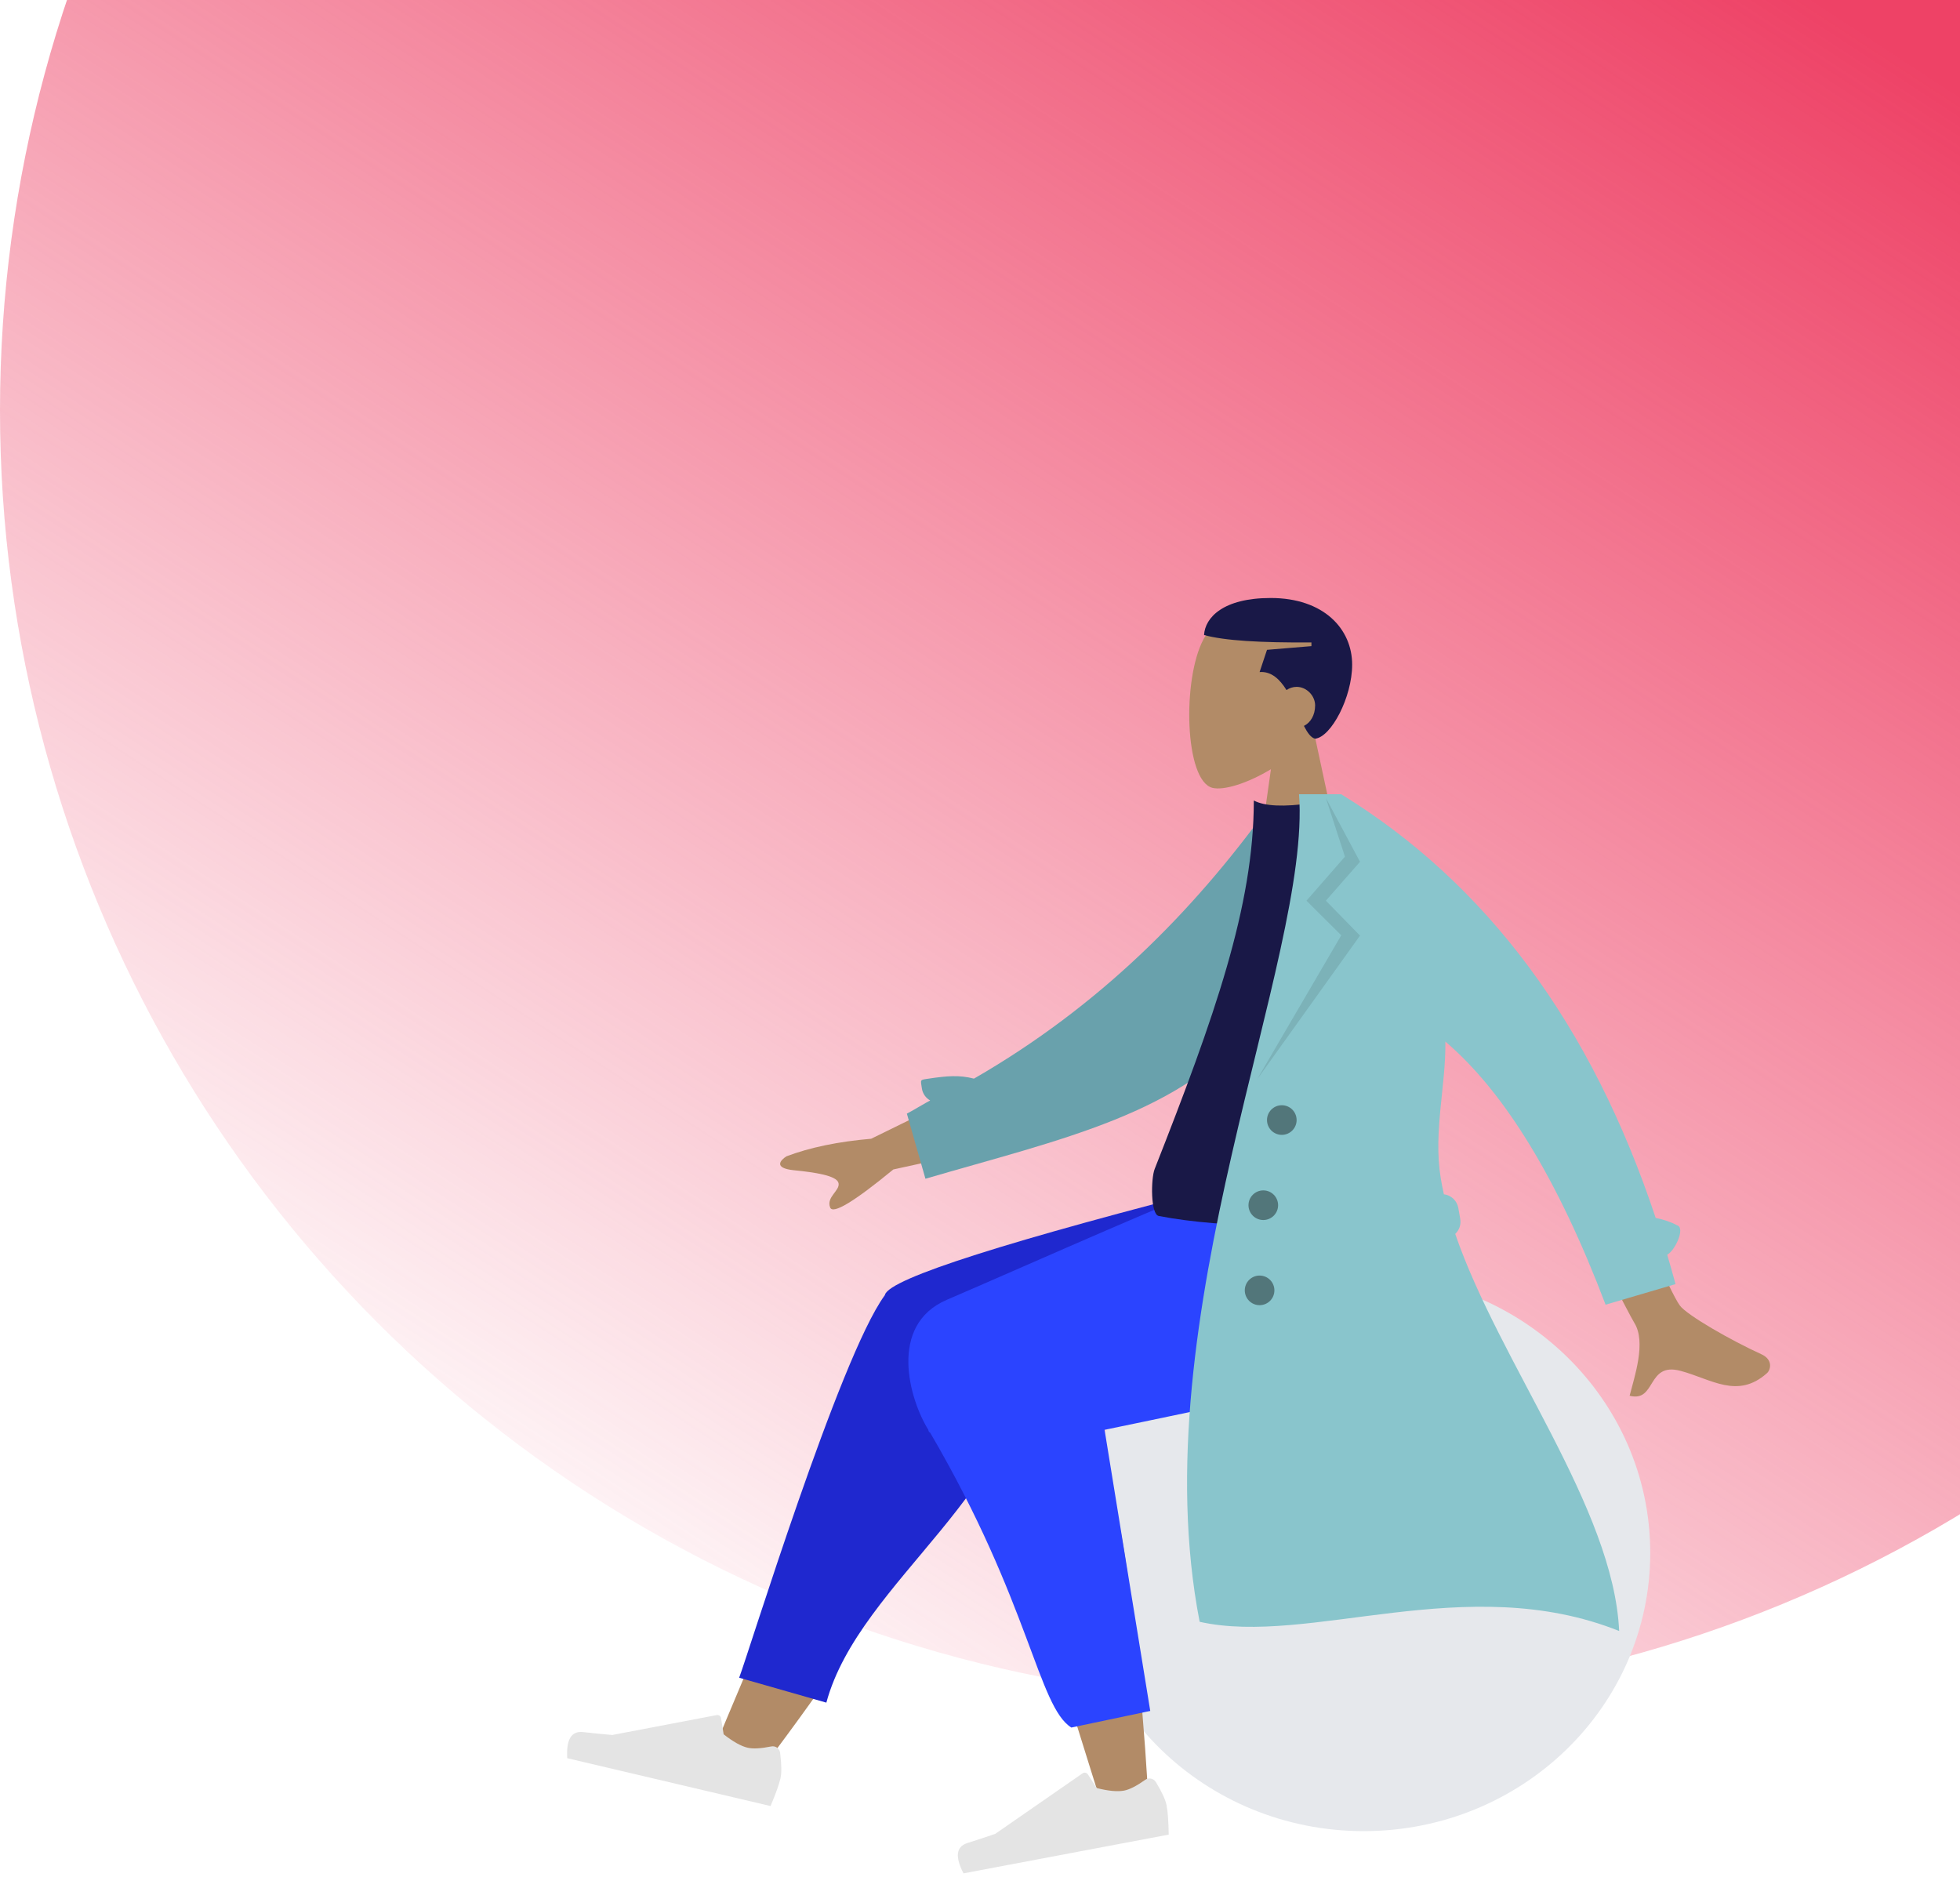<svg width="236" height="226" viewBox="0 0 236 226" fill="none" xmlns="http://www.w3.org/2000/svg">
<circle cx="155.419" cy="49.419" r="155.419" fill="url(#paint0_linear)"/>
<mask id="mask0" mask-type="alpha" maskUnits="userSpaceOnUse" x="0" y="-106" width="311" height="311">
<circle cx="155.419" cy="49.419" r="155.419" fill="url(#paint1_radial)"/>
</mask>
<g mask="url(#mask0)">
</g>
<path fill-rule="evenodd" clip-rule="evenodd" d="M158.235 88.268C160.289 85.857 161.68 82.902 161.447 79.591C160.778 70.051 147.498 72.149 144.914 76.964C142.331 81.779 142.638 93.993 145.977 94.854C147.308 95.197 150.145 94.356 153.031 92.616L151.219 105.435H161.918L158.235 88.268Z" fill="#B28B67"/>
<path fill-rule="evenodd" clip-rule="evenodd" d="M154.906 83.085C155.256 82.845 155.674 82.699 156.123 82.699C157.354 82.699 158.352 83.797 158.352 84.928C158.352 86.105 157.797 87.015 157.003 87.401C157.427 88.23 157.853 88.831 158.352 88.94C160.279 88.745 162.81 83.956 162.81 80.024C162.81 75.72 159.386 72 153.003 72C147.266 72 145.091 74.365 144.979 76.458C147.437 77.134 151.733 77.394 157.907 77.35V77.795L152.557 78.241L151.665 80.916C153.084 80.81 154.098 81.783 154.906 83.085Z" fill="#191847"/>
<path d="M164.202 220.471C145.148 220.471 129.702 205.472 129.702 186.971C129.702 168.469 145.148 153.471 164.202 153.471C183.256 153.471 198.702 168.469 198.702 186.971C198.702 205.472 183.256 220.471 164.202 220.471Z" fill="#E6E8EC"/>
<path fill-rule="evenodd" clip-rule="evenodd" d="M90.276 214.87C98.731 203.872 105.273 194.102 108.217 188.828C113.257 179.798 117.364 171.775 118.643 168.719C121.695 161.431 110.785 158.398 108.442 161.826C104.896 167.013 96.639 184.856 85.355 212.085L90.276 214.87Z" fill="#B28B67"/>
<path fill-rule="evenodd" clip-rule="evenodd" d="M138.271 216.93C138.051 211.299 136.572 191.891 134.677 183.053C134.132 180.513 133.585 178.06 133.054 175.761C131.476 168.927 118.664 170.679 120.469 177.135C124.965 193.213 132.175 215.636 132.733 217.582C133.513 220.308 138.41 220.468 138.271 216.93Z" fill="#B28B67"/>
<path fill-rule="evenodd" clip-rule="evenodd" d="M123.765 160.003L152.111 145.573V142.432H148.74C121.316 149.42 107.162 153.913 106.559 155.882C106.552 155.903 106.546 155.924 106.541 155.945C106.527 155.963 106.513 155.982 106.5 156C101.065 163.475 90.068 199.268 89 202L99.5 205C103.484 190.227 124.026 179.173 123.688 161.48C123.779 160.961 123.802 160.469 123.765 160.003Z" fill="#1F28CF"/>
<path fill-rule="evenodd" clip-rule="evenodd" d="M133 172.152C135.593 171.633 154.738 167.591 156.782 167.232C169.983 164.917 173.833 157.85 171.557 142.432H147.233C143.26 143.573 124.713 151.894 114 156.5C106.909 159.548 109.5 168.5 111.777 172.152C111.799 172.327 111.871 172.447 112 172.5C124 193 125 205.5 129 208L138.5 206L133 172.152Z" fill="#2B44FF"/>
<path fill-rule="evenodd" clip-rule="evenodd" d="M139.174 214.559C139.911 215.775 140.341 216.708 140.464 217.357C140.613 218.147 140.699 219.325 140.722 220.89C139.805 221.063 131.569 222.618 116.014 225.554C114.972 223.553 115.126 222.337 116.477 221.906C117.829 221.476 118.949 221.106 119.838 220.797L130.355 213.51C130.558 213.37 130.836 213.42 130.976 213.622C130.978 213.626 130.981 213.629 130.983 213.633L132.059 215.284C133.452 215.64 134.549 215.742 135.35 215.591C136 215.468 136.849 215.036 137.896 214.294C138.298 214.01 138.854 214.104 139.139 214.506C139.151 214.524 139.163 214.541 139.174 214.559Z" fill="#E4E4E4"/>
<path fill-rule="evenodd" clip-rule="evenodd" d="M93.931 211.035C94.112 212.445 94.126 213.472 93.975 214.115C93.791 214.898 93.392 216.009 92.778 217.449C91.87 217.235 83.712 215.316 68.302 211.691C68.161 209.439 68.795 208.39 70.205 208.545C71.615 208.699 72.789 208.816 73.727 208.894L86.296 206.499C86.538 206.453 86.771 206.611 86.817 206.853C86.818 206.857 86.819 206.862 86.82 206.866L87.133 208.812C88.263 209.702 89.224 210.24 90.017 210.427C90.662 210.578 91.613 210.528 92.871 210.274L92.871 210.274C93.353 210.177 93.823 210.489 93.921 210.972C93.925 210.993 93.928 211.014 93.931 211.035Z" fill="#E4E4E4"/>
<path fill-rule="evenodd" clip-rule="evenodd" d="M120.735 129.342L104.894 137.107C100.914 137.45 97.514 138.156 94.694 139.223C93.994 139.663 93.067 140.643 95.597 140.899C98.126 141.155 100.776 141.538 100.967 142.451C101.159 143.364 99.466 144.11 99.956 145.383C100.282 146.232 102.819 144.706 107.565 140.805L122.457 137.545L120.735 129.342Z" fill="#B28B67"/>
<path fill-rule="evenodd" clip-rule="evenodd" d="M117.275 129.868C115.497 129.416 114.051 129.537 111.824 129.868C110.728 130.031 110.839 129.952 111.002 131.048C111.096 131.684 111.48 132.206 112 132.5C111.546 132.721 109.654 133.864 109.193 134.081L111.43 141.923C127.618 137.181 142.586 134.102 151.145 123.013C154.018 119.292 155.797 105.218 156.911 100.182L152.564 97.416C143.596 109.763 132.414 121.147 117.275 129.868Z" fill="#69A1AC"/>
<path fill-rule="evenodd" clip-rule="evenodd" d="M189.999 129.176L182.148 130.597C191.26 148.679 196.141 158.239 196.79 159.279C198.249 161.617 196.776 165.83 196.22 168.053C199.45 168.865 198.256 163.959 202.343 165.051C206.073 166.047 209.208 168.49 212.758 165.33C213.194 164.942 213.53 163.709 212.077 163.049C208.456 161.404 203.118 158.348 202.264 157.183C201.099 155.594 197.011 146.258 189.999 129.176Z" fill="#B28B67"/>
<path fill-rule="evenodd" clip-rule="evenodd" d="M172.617 146.406C158.602 147.945 147.571 147.945 139.524 146.406C138.526 146.215 138.57 141.917 139.033 140.743C146.233 122.463 150.97 109.082 150.97 96.385C152.291 97.075 154.603 97.178 157.906 96.695C166.784 109.779 170.864 124.792 172.617 146.406Z" fill="#191847"/>
<path fill-rule="evenodd" clip-rule="evenodd" d="M175.222 148.566C175.698 148.119 175.946 147.447 175.824 146.756L175.592 145.438C175.434 144.546 174.71 143.896 173.854 143.794C173.704 143.126 173.575 142.461 173.469 141.802C172.569 136.231 174.106 130.769 174.034 125.405C181.202 131.521 187.633 142.082 193.326 157.087L201.745 154.609C201.424 153.416 201.091 152.237 200.747 151.073C201.719 150.521 202.854 147.99 202.037 147.567C201.193 147.13 200.299 146.822 199.357 146.641C191.637 123.389 179.013 106.383 161.484 95.625H159.933L156.414 95.625C157.907 115.365 137.289 158.462 144.448 195.268C157.68 198.223 176.571 189.029 194.96 196.374C194.275 181.552 180.569 164.139 175.222 148.566Z" fill="#89C5CC"/>
<path fill-rule="evenodd" clip-rule="evenodd" d="M159.643 96.07L161.943 103.143L157.312 108.445L161.498 112.612L151.371 129.951L163.755 112.646L159.643 108.445L163.755 103.76L159.643 96.07Z" fill="black" fill-opacity="0.1"/>
<path fill-rule="evenodd" clip-rule="evenodd" d="M154.34 136.639C155.325 136.639 156.123 135.84 156.123 134.855C156.123 133.871 155.325 133.072 154.34 133.072C153.355 133.072 152.557 133.871 152.557 134.855C152.557 135.84 153.355 136.639 154.34 136.639ZM152.111 146.892C153.096 146.892 153.894 146.093 153.894 145.109C153.894 144.124 153.096 143.325 152.111 143.325C151.126 143.325 150.328 144.124 150.328 145.109C150.328 146.093 151.126 146.892 152.111 146.892ZM151.665 157.145C152.65 157.145 153.448 156.347 153.448 155.362C153.448 154.377 152.65 153.579 151.665 153.579C150.68 153.579 149.882 154.377 149.882 155.362C149.882 156.347 150.68 157.145 151.665 157.145Z" fill="black" fill-opacity="0.4"/>
<defs>
<linearGradient id="paint0_linear" x1="212.349" y1="-4.263" x2="75.545" y2="204.839" gradientUnits="userSpaceOnUse">
<stop stop-color="#EE4266"/>
<stop offset="1" stop-color="#EE4266" stop-opacity="0"/>
</linearGradient>
<radialGradient id="paint1_radial" cx="0" cy="0" r="1" gradientUnits="userSpaceOnUse" gradientTransform="translate(241.355 -14.437) rotate(134.506) scale(284.092 169.6)">
<stop offset="0.766" stop-color="#EE4266"/>
<stop offset="1" stop-color="#EE4266" stop-opacity="0"/>
</radialGradient>
</defs>
</svg>
